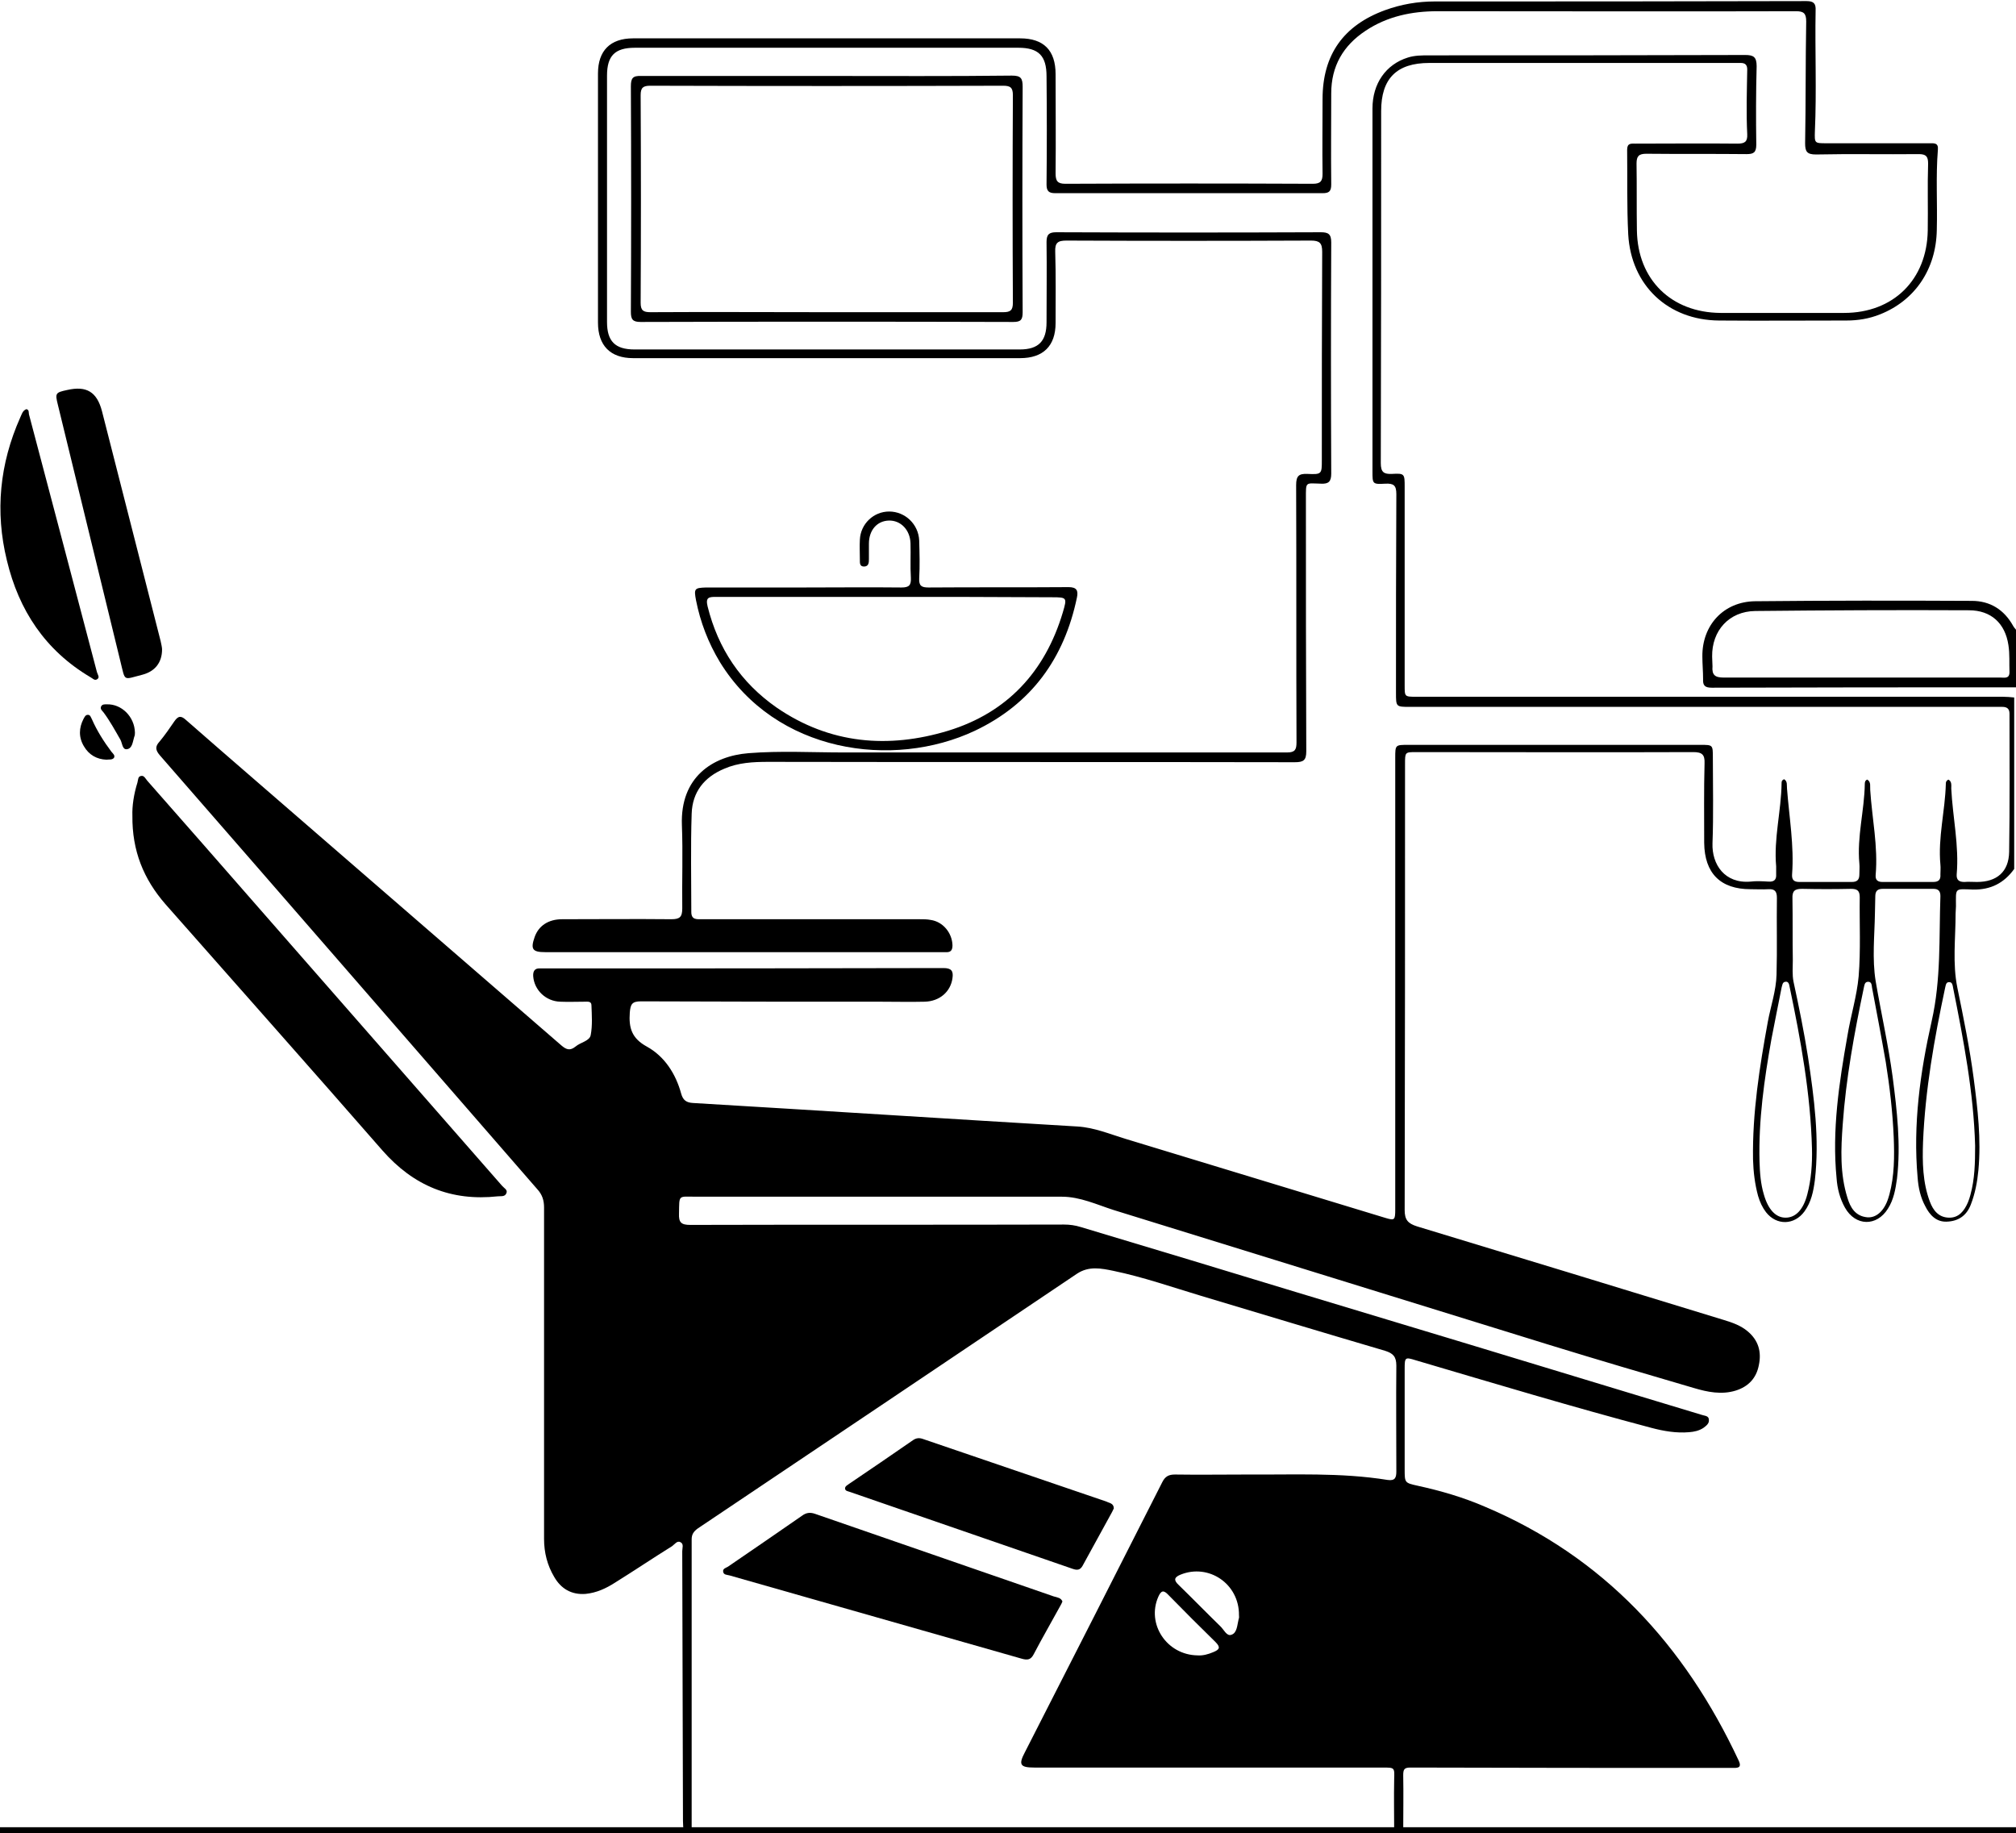 <?xml version="1.0" encoding="utf-8"?>
<!-- Generator: Adobe Illustrator 22.1.0, SVG Export Plug-In . SVG Version: 6.00 Build 0)  -->
<svg version="1.1" id="Isolation_Mode" xmlns="http://www.w3.org/2000/svg" xmlns:xlink="http://www.w3.org/1999/xlink" x="0px"
	 y="0px" viewBox="0 0 557.3 506.8" style="enable-background:new 0 0 557.3 506.8;" xml:space="preserve">
<g>
	<g>
		<g>
			<path d="M189,506.4c-0.1-1-0.2-2-0.2-3c-0.1-24.9-0.1-49.7-0.2-74.6c0-0.9,0.5-2-0.5-2.5c-0.9-0.5-1.6,0.6-2.3,1.1
				c-5.3,3.3-10.5,6.8-15.8,10.1c-2.5,1.6-5.1,2.8-8.1,3.1c-3.9,0.3-6.8-1.4-8.7-4.7c-1.9-3.2-2.8-6.7-2.8-10.5c0-30.5,0-61,0-91.6
				c0-2-0.5-3.6-1.9-5.1c-34.8-40-69.5-80-104.3-119.9c-1.2-1.4-1.4-2.4-0.1-3.8c1.5-1.8,2.8-3.7,4.1-5.6c1.1-1.6,1.9-1.6,3.3-0.3
				c12.1,10.6,24.2,21,36.4,31.6c22.4,19.4,44.9,38.9,67.3,58.3c1.4,1.2,2.4,1.5,3.9,0.3c1.4-1.2,3.9-1.5,4.2-3.2
				c0.5-2.6,0.3-5.5,0.2-8.2c0-1.2-1.1-1-1.9-1c-2.2,0-4.5,0.1-6.7,0c-4-0.1-7.2-3.2-7.5-7c-0.1-1.4,0.4-2.3,1.9-2.2
				c0.7,0,1.5,0,2.2,0c36.4,0,72.9,0,109.3-0.1c2.2,0,2.8,0.8,2.5,2.8c-0.5,3.7-3.5,6.4-7.7,6.5c-4,0.1-8,0-12,0
				c-22.1,0-44.2,0-66.4-0.1c-2.5,0-2.9,0.8-3.1,3.1c-0.3,4.2,0.5,7.1,4.7,9.4c4.9,2.7,8,7.5,9.5,13c0.5,1.8,1.4,2.5,3.3,2.6
				c35.4,2.1,70.9,4.4,106.3,6.5c4.7,0.3,8.9,2.1,13.2,3.4c24,7.3,48,14.6,72,21.9c2.4,0.7,2.6,0.6,2.6-2.4c0-41.6,0-83.2,0-124.8
				c0-3.6,0-3.6,3.6-3.6c26.9,0,53.9,0,80.8,0c3.4,0,3.4,0,3.4,3.5c0,7.9,0.2,15.8-0.1,23.7c-0.2,5.9,3.4,11.2,10.5,10.6
				c1.6-0.2,3.3-0.1,5,0c1.5,0.1,2.2-0.5,2.1-2c0-0.7,0-1.5,0-2.2c-0.7-7.7,1.4-15.3,1.5-23c0-0.4,0-0.8,0.7-1.1
				c1,0.6,0.7,1.7,0.8,2.6c0.6,7.9,2,15.8,1.4,23.7c-0.1,1.5,0.5,2.1,2,2.1c4.8,0,9.6,0,14.5,0c1.5,0,2.1-0.6,2.1-2.1c0-1,0.1-2,0-3
				c-0.7-7.4,1.4-14.7,1.5-22c0-0.5,0.1-1,0.7-1.2c1.1,0.7,0.7,1.9,0.8,2.9c0.5,7.8,2.2,15.6,1.5,23.5c-0.1,1.4,0.6,1.9,1.9,1.9
				c4.7,0,9.3,0,14,0c1.6,0,2.1-0.7,2-2.1c0-0.9,0.1-1.8,0-2.7c-0.7-7.5,1.3-14.8,1.5-22.3c0-0.4,0-0.8,0.7-1.2
				c1,0.5,0.8,1.6,0.8,2.5c0.4,7.9,2.2,15.8,1.5,23.7c-0.1,1.5,0.6,2.1,2.1,2.1c1.2-0.1,2.3,0,3.5,0c5.5,0,8.8-2.8,8.9-8.3
				c0.2-12.7,0.1-25.4,0.1-38.2c0-1.4-0.7-1.9-2-1.9c-1,0-2,0-3,0c-53.6,0-107.1,0-160.7,0c-3.9,0-3.9,0-3.9-3.9
				c0-18.3,0-36.6,0.1-54.9c0-2.4-0.7-3-3-2.9c-3.6,0.2-3.6,0.1-3.6-3.4c0-33.4,0-66.9,0-100.3c0-6.9,3.7-12.2,9.8-14.1
				c1.9-0.6,3.9-0.6,5.9-0.6c29.1,0,58.2,0,87.3-0.1c2.3,0,3.2,0.5,3.2,3.1c-0.2,7.2-0.2,14.5-0.1,21.7c0,2.2-0.8,2.6-2.7,2.6
				c-9.2-0.1-18.5,0-27.7-0.1c-2.1,0-2.7,0.7-2.7,2.7c0.1,6.2,0,12.3,0.1,18.5c0.2,13.6,9.5,22.7,23.1,22.8c11.4,0,22.8,0,34.2,0
				c13.6,0,22.9-9.2,23.1-22.8c0.1-6.2-0.1-12.3,0.1-18.5c0-2-0.6-2.6-2.6-2.6c-9.5,0.1-19-0.1-28.4,0.1c-2.5,0-3-0.8-3-3.1
				c0.2-11.2,0.1-22.4,0.3-33.7c0-2.2-0.7-2.8-2.8-2.8c-33,0.1-66,0-99.1,0c-7.1,0-13.9,1.4-19.9,5.4c-6.2,4.1-9.5,9.8-9.5,17.3
				c0,8.4-0.1,16.8,0,25.2c0,1.9-0.6,2.4-2.4,2.4c-24.6,0-49.2,0-73.9,0c-1.8,0-2.4-0.6-2.4-2.4c0.1-10,0.1-20,0-29.9
				c0-5.7-2.2-7.9-7.8-7.9c-35.3,0-70.7,0-106,0c-5.5,0-7.7,2.2-7.7,7.7c0,22.7,0,45.4,0,68.1c0,5.3,2.2,7.6,7.6,7.6
				c35.5,0,71,0,106.5,0c5.2,0,7.4-2.3,7.4-7.5c0-7.4,0.1-14.8,0-22.2c0-2.1,0.7-2.7,2.7-2.7c24.4,0.1,48.7,0.1,73.1,0
				c2.1,0,2.9,0.5,2.9,2.8c-0.1,21.3-0.1,42.6,0,63.9c0,2.2-0.7,2.9-2.8,2.8c-4.4-0.1-4.2-0.7-4.2,4.1c0,23.3,0,46.6,0.1,69.9
				c0,2.5-0.8,3-3.2,3c-48.5-0.1-97,0-145.5-0.1c-4.2,0-8.3,0.2-12.2,1.9c-5.5,2.3-8.8,6.4-9,12.4c-0.3,9.1-0.1,18.1-0.1,27.2
				c0,2.2,1.5,2,2.9,2c20,0,40.1,0,60.1,0c1.1,0,2.2,0,3.2,0.2c3.4,0.5,5.9,3.6,6,7c0,1.4-0.5,2-1.9,1.9c-1.2,0-2.5,0-3.7,0
				c-35.7,0-71.4,0-107,0c-3.5,0-4.1-0.8-2.9-4.2c1.1-3.1,3.8-4.9,7.6-4.9c10.1,0,20.1-0.1,30.2,0c2.3,0,3-0.6,3-3
				c-0.1-7.6,0.2-15.3-0.1-23c-0.5-13.3,8.5-19.1,18.4-19.9c8.8-0.7,17.6-0.2,26.4-0.2c40.8,0,81.7,0,122.5,0c2.2,0,2.6-0.8,2.6-2.8
				c-0.1-23.7,0-47.4-0.1-71.1c0-2.5,0.7-3.2,3.1-3.1c4,0.2,4,0,4-3.8c0-19.2,0-38.4,0.1-57.6c0-2.4-0.7-3.1-3.1-3.1
				c-22.5,0.1-45.1,0.1-67.6,0c-2.4,0-3.2,0.6-3.1,3.1c0.2,6.6,0.1,13.1,0.1,19.7c0,6.3-3.4,9.7-9.8,9.7c-35.7,0-71.4,0-107,0
				c-6.3,0-9.7-3.5-9.7-9.8c0-23,0-45.9,0-68.9c0-6.3,3.4-9.7,9.7-9.7c35.7,0,71.4,0,107,0c6.5,0,9.8,3.3,9.8,9.9
				c0,9.1,0.1,18.3,0,27.4c0,2.1,0.5,2.9,2.7,2.9c22.8-0.1,45.6-0.1,68.4,0c2.1,0,2.7-0.7,2.7-2.7c-0.1-6.9,0-13.8,0-20.7
				c0-12.3,5.8-20.4,17.3-24.6c4.4-1.6,9-2.4,13.7-2.4c34.3,0,68.5,0,102.8-0.1c2,0,2.6,0.7,2.5,2.6c-0.2,11.1,0.3,22.3-0.2,33.4
				c-0.1,3.3-0.1,3.3,3.2,3.3c9.5,0,19,0,28.4,0c1.3,0,2.6-0.2,2.4,1.8c-0.6,7.4-0.1,14.8-0.3,22.2c-0.2,10.9-6.1,19.5-15.7,23.3
				c-3,1.2-6.1,1.7-9.3,1.7c-11.7,0-23.5,0.1-35.2,0c-14.1-0.1-24.3-9.7-25.1-23.8c-0.4-7.8-0.2-15.6-0.3-23.4
				c0-1.9,1.1-1.7,2.3-1.7c9.4,0,18.8-0.1,28.2,0c2,0,2.8-0.5,2.7-2.6c-0.3-6-0.1-12,0-17.9c0-1.3-0.6-1.8-1.8-1.8c-0.5,0-1,0-1.5,0
				c-28.2,0-56.4,0-84.6,0c-9,0-13.3,4.3-13.3,13.3c0,32.4,0,64.9-0.1,97.3c0,2.5,0.8,3.1,3.1,3c3.5-0.2,3.5,0,3.5,3.6
				c0,18.3,0,36.6,0,54.9c0,3.1,0,3.1,3.2,3.1c27.4,0,54.9,0,82.3,0c26.6,0,53.2,0,79.8,0c1.1,0,2.1,0.1,3.2,0.2
				c0,15.8,0,31.6,0,47.4c-2.8,3.9-6.5,5.8-11.4,5.7c-5.2-0.2-4.7-0.5-4.7,4.6c0,0.7-0.1,1.3-0.1,2c0,6.9-0.9,13.8,0.5,20.6
				c1.7,8.3,3.4,16.6,4.5,25c1.1,8.4,2.1,16.8,1.3,25.4c-0.3,3.2-0.9,6.4-2.1,9.5c-1.2,3.1-3.5,4.6-6.7,4.7
				c-2.9,0.1-4.7-1.9-5.9-4.3c-1.3-2.4-1.9-5.1-2.1-7.9c-1.3-14.7,0.7-29.1,3.9-43.3c2.6-11.5,2-23,2.4-34.5c0-1.3-0.5-2-1.9-2
				c-4.7,0-9.3,0-14,0c-1.5,0-2.1,0.6-2.1,2.1c0,1.6-0.1,3.2-0.1,4.7c-0.1,6.2-0.8,12.5,0.2,18.7c1.5,8.8,3.5,17.6,4.7,26.5
				c1.2,9.3,2.3,18.7,1.2,28.1c-0.4,2.9-0.9,5.8-2.5,8.3c-3.1,5-9,4.9-11.9-0.3c-1.4-2.5-2.1-5.3-2.3-8.1c-1.3-13.3,0.7-26.4,3-39.4
				c0.9-5.5,2.6-10.9,3.1-16.4c0.6-7.3,0.2-14.6,0.3-21.9c0-1.8-0.7-2.3-2.4-2.3c-4.5,0.1-9,0.1-13.5,0c-2,0-2.8,0.5-2.7,2.7
				c0.1,5.7,0,11.3,0.1,17c0,2-0.2,4,0.2,6c1.5,6.9,2.9,13.8,4,20.8c1.7,11.3,3.2,22.6,1.9,34c-0.4,3.1-1,6.1-2.9,8.7
				c-2.8,3.8-7.7,3.9-10.6,0.2c-1-1.3-1.7-2.8-2.2-4.5c-0.9-3.3-1.3-6.7-1.4-10.1c-0.2-12.9,1.8-25.5,4.1-38.1
				c0.8-4.3,2.3-8.6,2.4-13c0.2-7.1,0-14.1,0.1-21.2c0-1.7-0.5-2.5-2.3-2.4c-1.7,0.1-3.3,0-5,0c-8.3,0-12.7-4.4-12.8-12.8
				c0-7.3-0.1-14.6,0.1-22c0.1-2.4-0.7-3.1-3.1-3.1c-25.5,0.1-51.1,0-76.6,0c-3.1,0-3.1,0-3.1,3.3c0,41.1,0,82.2-0.1,123.3
				c0,2.7,0.9,3.7,3.4,4.5c28.3,8.6,56.6,17.2,84.9,25.9c2.3,0.7,4.6,1.5,6.5,3.1c3,2.5,3.9,5.7,3.1,9.4c-0.7,3.6-2.9,5.9-6.4,7
				c-3.9,1.2-7.8,0.4-11.5-0.7c-13.3-3.9-26.6-7.8-39.9-11.9c-40.2-12.4-80.3-24.9-120.5-37.3c-4.7-1.5-9.3-3.7-14.4-3.7
				c-33.7,0-67.4,0-101.1,0c-5,0-4.6-0.7-4.7,4.7c-0.1,2.4,0.6,3.1,3.1,3.1c34.4-0.1,68.9,0,103.3-0.1c1.6,0,3.1,0.2,4.7,0.7
				c20,6,39.9,12,59.9,18.1c31.5,9.5,63,19,94.5,28.6c5.7,1.7,11.5,3.5,17.2,5.2c0.8,0.3,2,0.2,2,1.4c0.1,1-0.7,1.6-1.5,2.2
				c-1.2,0.8-2.6,1.1-4,1.2c-3.5,0.3-7-0.3-10.4-1.2c-21.9-5.8-43.5-12.3-65.2-18.7c-2.9-0.9-3-0.8-3,2.4c0,9.2,0,18.5,0,27.7
				c0,3.8,0,3.8,3.6,4.6c6.4,1.4,12.6,3.2,18.6,5.8c32.9,13.9,55.2,38.3,70.1,70.1c1.1,2.3-0.5,2.1-1.9,2.1c-29.6,0-59.2,0-88.8-0.1
				c-1.7,0-2,0.5-2,2.1c0.1,5.2,0,10.5,0,15.7c-0.8,0-1.7,0-2.5,0c0-4.8-0.1-9.6,0-14.5c0.1-3.3,0.2-3.3-3.2-3.3
				c-32.1,0-64.2,0-96.3,0c-3.9,0-4.4-0.8-2.6-4.2c12.7-24.9,25.4-49.8,38-74.7c0.8-1.6,1.8-2.1,3.5-2.1c6.6,0.1,13.1,0,19.7,0
				c13,0.1,26.1-0.6,39.1,1.5c2.1,0.3,2.4-0.7,2.4-2.4c0-9.7-0.1-19.5,0-29.2c0-2.5-0.9-3.4-3.1-4.1c-17-5-33.9-10.1-50.9-15.2
				c-8-2.4-16-5.2-24.2-6.9c-3.4-0.7-6.8-1.4-10.1,0.8c-34.9,23.5-69.8,46.9-104.8,70.4c-1.1,0.8-1.7,1.6-1.7,3
				c0,26.9,0,53.9,0,80.8C190.6,506.4,189.8,506.4,189,506.4z M500.9,317.5c-0.4-15.2-3.1-30-6.2-44.8c-0.1-0.6-0.3-1.5-1.2-1.3
				c-0.8,0.1-0.8,1-1,1.6c-0.9,4.7-1.9,9.4-2.8,14.2c-2,11.2-3.6,22.5-3.3,33.9c0.1,3.1,0.3,6.1,1.2,9.1c1.2,4.2,3.3,6.4,6,6.4
				c2.8,0,4.9-2.2,6-6.4C500.7,326,501,321.7,500.9,317.5z M523.5,314.4c-0.3-7-1.1-13.9-2.2-20.8c-1.2-6.9-2.5-13.7-3.8-20.6
				c-0.1-0.7-0.1-1.7-1.2-1.6c-0.9,0.1-0.9,1-1.1,1.8c-2.6,12.4-4.9,24.9-5.8,37.6c-0.5,6.8-0.8,13.6,1.3,20.3
				c0.8,2.7,2.2,5.1,5.5,5.4c2.5,0.2,4.7-1.8,5.8-5.3c0.1-0.3,0.2-0.6,0.3-1C523.7,325,523.7,319.7,523.5,314.4z M546,316.7
				c-0.4-14.6-3.2-29.2-6.1-43.7c-0.1-0.6-0.2-1.5-1-1.5c-1-0.1-1,0.9-1.2,1.6c-3,14.1-5.5,28.2-6.1,42.6
				c-0.2,5.6-0.1,11.2,1.9,16.5c0.9,2.4,2.4,4.3,5.2,4.4c2.8,0.1,4.3-1.9,5.3-4.2c0.3-0.7,0.5-1.4,0.7-2.1
				C545.9,325.9,546,321.5,546,316.7z M342.5,446.5c0.1-8.7-8.4-14.4-16.2-11.2c-1.7,0.7-1.9,1.5-0.5,2.8c3.9,3.8,7.6,7.6,11.5,11.4
				c1,0.9,1.8,2.9,3.1,2.4c1.6-0.5,1.6-2.7,2-4.3C342.6,447.2,342.5,446.7,342.5,446.5z M331.1,457.6c1.4,0.1,2.9-0.3,4.3-0.9
				c1.7-0.7,2.1-1.3,0.6-2.8c-4.4-4.3-8.7-8.6-13-13c-1.3-1.4-2-1.3-2.8,0.5C316.9,448.9,322.5,457.5,331.1,457.6z"/>
			<path d="M557.3,190c-28,0-56,0-84.1,0.1c-1.9,0-2.5-0.6-2.4-2.4c0-2.1-0.2-4.2-0.2-6.2c-0.1-8.7,5.9-15.2,14.6-15.3
				c20-0.2,39.9-0.2,59.9-0.1c5,0,8.9,2.4,11.4,6.9c0.2,0.4,0.6,0.8,0.9,1.2C557.3,179.4,557.3,184.7,557.3,190z M514.6,187.3
				c12.8,0,25.6,0,38.4,0c1.1,0,2.5,0.4,2.5-1.5c-0.1-2.5,0.1-5-0.3-7.5c-0.9-6-4.8-9.6-10.9-9.6c-19.7-0.1-39.4,0-59.1,0.2
				c-7.2,0.1-12,5.4-11.9,12.6c0,0.9,0.1,1.8,0.1,2.7c-0.2,2.4,0.7,3.1,3.1,3.1C489.2,187.3,501.9,187.3,514.6,187.3z"/>
			<path d="M36.6,225.5c-0.1-2.7,0.4-6,1.4-9.2c0.2-0.7,0.1-1.7,1-1.8c0.8-0.2,1.2,0.7,1.7,1.3c10.2,11.6,20.4,23.2,30.6,34.9
				c22.5,25.7,45,51.4,67.5,77.1c0.5,0.6,1.6,1.1,1.2,2c-0.4,1.1-1.5,0.8-2.4,0.9c-12.9,1.4-23.3-2.9-31.9-12.7
				c-19.9-22.8-40-45.4-60-68.1C39.7,243,36.5,235.2,36.6,225.5z"/>
			<path d="M228.6,21c17,0,34.1,0.1,51.1-0.1c2.5,0,3,0.7,3,3.1c-0.1,20.8-0.1,41.6,0,62.3c0,2.1-0.5,2.7-2.6,2.7
				c-34.3-0.1-68.7-0.1-103,0c-2.2,0-2.7-0.7-2.7-2.8c0.1-20.8,0.1-41.6,0-62.3c0-2.3,0.5-3,2.9-2.9C194.4,21,211.5,21,228.6,21z
				 M228.4,86.3c16.3,0,32.6,0,48.9,0c2,0,2.7-0.5,2.7-2.6c-0.1-19.1-0.1-38.2,0-57.4c0-2.1-0.7-2.6-2.7-2.6
				c-32.5,0.1-65,0.1-97.5,0c-2,0-2.7,0.5-2.7,2.6c0.1,19.1,0.1,38.2,0,57.4c0,2.1,0.7,2.6,2.7,2.6C196,86.2,212.2,86.3,228.4,86.3z
				"/>
			<path d="M44.8,179.5c0,3.7-2,6.1-5.4,7c-5.5,1.4-4.7,2-6.1-3.6c-5.8-23.7-11.5-47.3-17.3-71c-0.8-3.2-0.7-3.4,2.6-4.1
				c5.3-1.2,8.2,0.5,9.6,5.9c5.4,21.2,10.8,42.4,16.2,63.5C44.6,178.1,44.8,179,44.8,179.5z"/>
			<path d="M7.3,113.1c0.8,0.2,0.6,0.9,0.7,1.4c3,11.2,5.9,22.5,8.9,33.7c3.3,12.5,6.6,25.1,9.9,37.6c0.2,0.7,0.9,1.5,0,2
				c-0.7,0.4-1.2-0.3-1.8-0.6c-12.5-7.4-19.8-18.5-23.1-32.3c-3.3-13.5-2-26.7,3.7-39.5C6,114.6,6.2,113.5,7.3,113.1z"/>
			<path d="M222,162.4c9.1,0,18.1-0.1,27.2,0c2.1,0,2.7-0.6,2.6-2.7c-0.2-3.2,0-6.3-0.1-9.5c-0.1-3.7-2.7-6.4-6-6.3
				c-3.3,0.1-5.5,2.7-5.5,6.4c0,1.4,0,2.8,0,4.2c0,0.9,0,2-1.2,2.1c-1.4,0.1-1.3-1-1.3-1.9c0-1.8-0.1-3.7,0-5.5
				c0.2-4.4,3.8-7.8,8.1-7.8c4.4,0,8.1,3.5,8.3,8c0.1,3.5,0.2,7,0,10.5c-0.1,2.1,0.7,2.5,2.6,2.5c12.9-0.1,25.8,0,38.7-0.1
				c2.3,0,2.7,1,2.3,2.9c-3.5,16.8-12.6,29.4-28.2,36.8c-22.7,10.7-55.1,6.1-70.5-19c-3.2-5.3-5.4-11-6.6-17.1
				c-0.6-3.2-0.4-3.4,2.8-3.5C204.2,162.4,213.1,162.4,222,162.4z M244.8,165c-15.6,0-31.2,0-46.9,0c-1.9,0-2.9,0.1-2.3,2.6
				c2.9,11.7,9.2,21.1,19.1,28c14.7,10.1,30.9,11.4,47.4,6.4c16.3-5,26.8-16.3,31.7-32.7c1.2-4.1,1.2-4.2-3-4.2
				C275.6,165,260.2,165,244.8,165z"/>
			<path d="M37.3,202.5c0,0.3,0,0.8-0.2,1.2c-0.4,1.3-0.5,3.2-2,3.4c-1.3,0.2-1.3-1.7-1.8-2.6c-1.5-2.6-2.9-5.2-4.7-7.6
				c-0.3-0.4-0.9-0.8-0.7-1.5c0.3-0.8,1.1-0.7,1.7-0.7C33.6,194.6,37.2,198.1,37.3,202.5z"/>
			<path d="M29.4,210c-2.6-0.1-4.8-1.3-6.2-3.7c-1.5-2.5-1.4-5.1-0.1-7.6c0.3-0.5,0.5-1.1,1.2-1.1c0.7,0,0.8,0.7,1.1,1.2
				c1.4,3.2,3.3,6.2,5.4,9c0.4,0.5,1.1,1,0.7,1.7C31,210.1,30.2,209.9,29.4,210z"/>
			<path d="M293.7,442.7c-0.2,0.5-0.4,0.9-0.7,1.4c-2.4,4.4-4.9,8.7-7.2,13.1c-0.8,1.6-1.7,1.8-3.4,1.3c-26.9-7.7-53.8-15.3-80.7-23
				c-0.7-0.2-1.7-0.1-1.8-1.1c-0.1-0.8,0.8-1,1.3-1.3c6.9-4.7,13.7-9.4,20.5-14.1c1.2-0.9,2.3-1,3.7-0.5c22,7.6,44,15.2,65.9,22.8
				C292.4,441.6,293.3,441.7,293.7,442.7z"/>
			<path d="M307.9,417c-0.2,0.3-0.3,0.7-0.5,1c-2.6,4.8-5.3,9.6-7.9,14.4c-0.6,1.2-1.2,1.9-2.9,1.3c-20.5-7.1-41.1-14.2-61.7-21.3
				c-0.5-0.2-1.2-0.2-1.3-0.9c0-0.7,0.6-0.9,1.1-1.3c5.9-4,11.8-8,17.7-12.1c0.9-0.6,1.7-0.7,2.8-0.3c16.9,5.8,33.8,11.5,50.7,17.3
				C306.6,415.5,307.9,415.5,307.9,417z"/>
		</g>
	</g>
	<rect y="505.1" width="557.3" height="1.7"/>
</g>
</svg>
